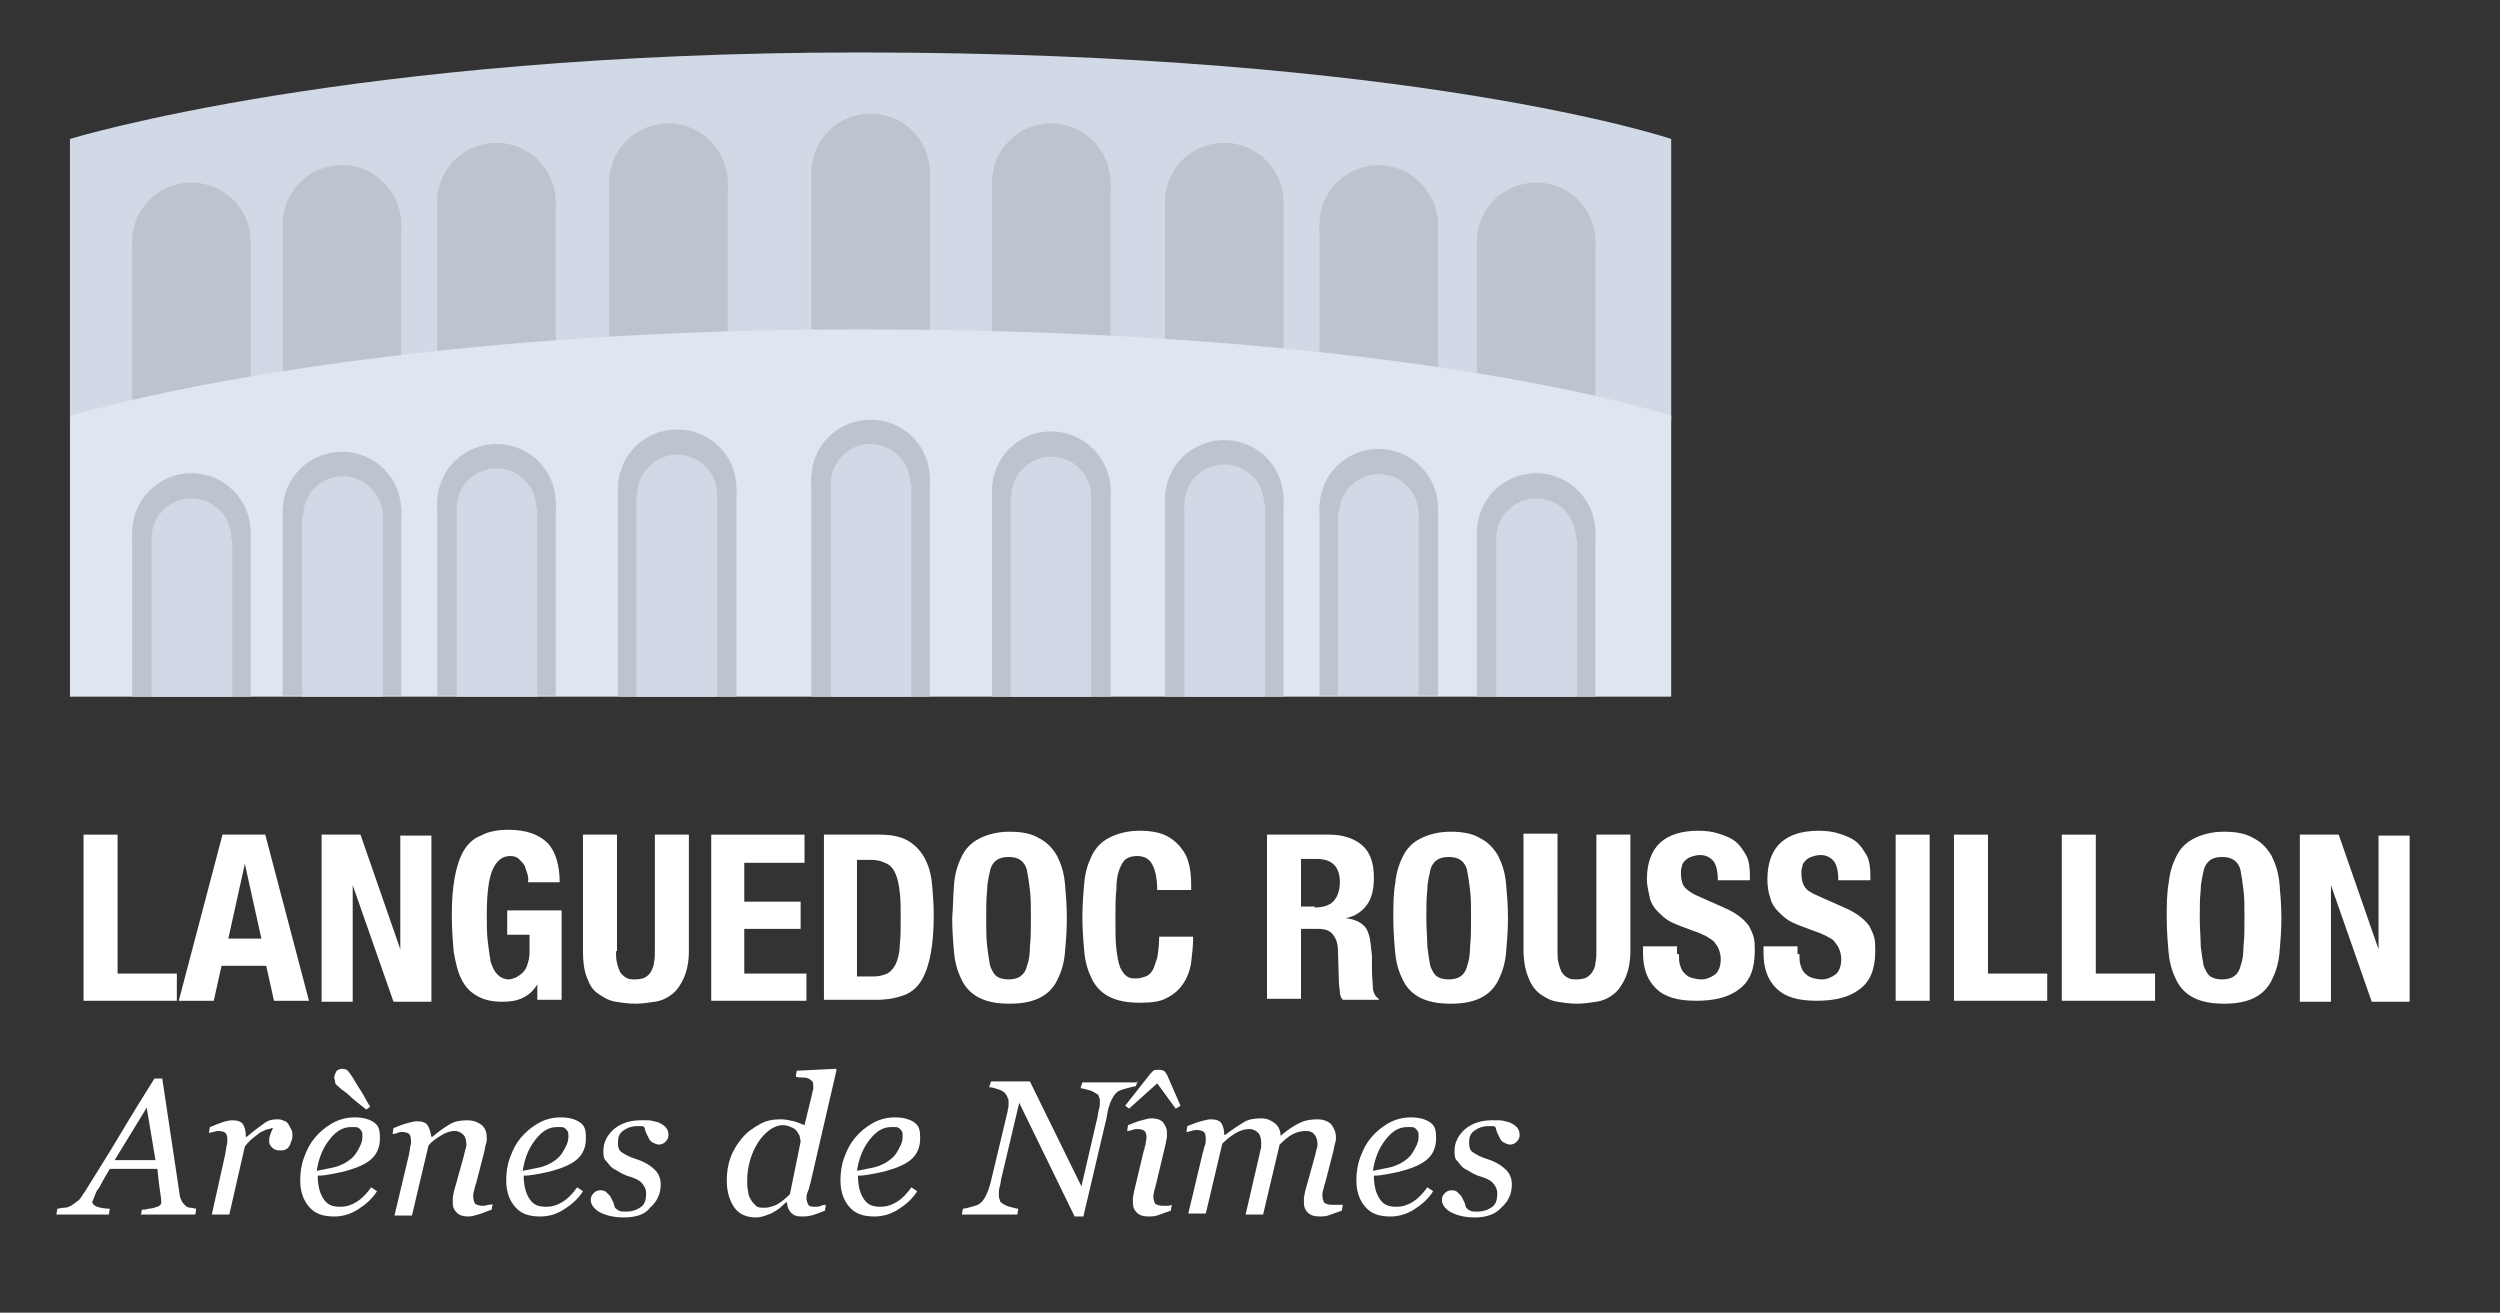 <?xml version="1.0" encoding="utf-8"?>
<!-- Generator: Adobe Illustrator 16.0.0, SVG Export Plug-In . SVG Version: 6.00 Build 0)  -->
<!DOCTYPE svg PUBLIC "-//W3C//DTD SVG 1.1//EN" "http://www.w3.org/Graphics/SVG/1.1/DTD/svg11.dtd">
<svg version="1.1" id="Calque_1" xmlns:x="http://ns.adobe.com/Extensibility/1.0/" xmlns:i="http://ns.adobe.com/AdobeIllustrator/10.0/" xmlns:graph="http://ns.adobe.com/Graphs/1.0/"
	 xmlns="http://www.w3.org/2000/svg" xmlns:xlink="http://www.w3.org/1999/xlink" xmlns:a="http://ns.adobe.com/AdobeSVGViewerExtensions/3.0/"
	 x="0px" y="0px" width="257.3px" height="135.1px" viewBox="0 0 257.3 135.1" enable-background="new 0 0 257.3 135.1"
	 xml:space="preserve">
<rect x="0" y="0" width="257.3" height="135.1" fill="#333333" stroke="none"/>
<g>
	<path fill="#FFFFFF" d="M8.6,85.9h3.5v14.3h6.1v2.8H8.6V85.9z"/>
	<path fill="#FFFFFF" d="M27.3,85.9l4.5,17.1h-3.6l-0.8-3.6h-4.6l-0.8,3.6h-3.6l4.5-17.1H27.3z M26.9,96.6l-1.7-7.7h0l-1.7,7.7H26.9
		z"/>
	<path fill="#FFFFFF" d="M41.2,97.7L41.2,97.7l0-11.7h3.2v17.1h-3.9l-4.2-12h0v12h-3.2V85.9h4L41.2,97.7z"/>
	<path fill="#FFFFFF" d="M54.3,90c-0.1-0.3-0.2-0.6-0.3-0.9c-0.2-0.3-0.4-0.5-0.6-0.7s-0.5-0.3-0.9-0.3c-0.8,0-1.4,0.5-1.8,1.4
		c-0.4,0.9-0.6,2.5-0.6,4.6c0,1,0,2,0.1,2.8c0.1,0.8,0.2,1.5,0.3,2.1c0.2,0.6,0.4,1,0.7,1.3c0.3,0.3,0.7,0.5,1.2,0.5
		c0.2,0,0.4-0.1,0.7-0.2c0.2-0.1,0.5-0.3,0.7-0.5c0.2-0.2,0.4-0.5,0.5-0.9c0.1-0.3,0.2-0.7,0.2-1.2v-1.8h-2.3v-2.5h5.6v9.2h-2.5
		v-1.6h0c-0.4,0.7-0.9,1.1-1.5,1.4c-0.6,0.3-1.3,0.4-2.1,0.4c-1.1,0-1.9-0.2-2.6-0.6c-0.7-0.4-1.2-0.9-1.6-1.7
		c-0.4-0.8-0.6-1.7-0.8-2.8c-0.1-1.1-0.2-2.4-0.2-3.9c0-1.4,0.1-2.7,0.3-3.8c0.2-1.1,0.5-2,0.9-2.7s1-1.3,1.8-1.6
		c0.7-0.4,1.7-0.6,2.8-0.6c1.9,0,3.2,0.5,4.1,1.4c0.8,0.9,1.2,2.3,1.2,4h-3.3C54.4,90.7,54.4,90.4,54.3,90z"/>
	<path fill="#FFFFFF" d="M63.4,97.9c0,0.4,0,0.8,0.1,1.2s0.2,0.7,0.3,0.9s0.4,0.5,0.6,0.6c0.3,0.2,0.6,0.2,1,0.2
		c0.4,0,0.8-0.1,1-0.2c0.3-0.2,0.5-0.4,0.6-0.6s0.3-0.6,0.3-0.9c0.1-0.4,0.1-0.8,0.1-1.2v-12h3.5v12c0,1.1-0.2,2-0.5,2.7
		c-0.3,0.7-0.7,1.3-1.2,1.7s-1.1,0.7-1.8,0.8s-1.3,0.2-2,0.2c-0.7,0-1.4-0.1-2-0.2c-0.7-0.1-1.2-0.4-1.8-0.8s-0.9-0.9-1.2-1.7
		S60,99,60,97.9v-12h3.5V97.9z"/>
	<path fill="#FFFFFF" d="M82.7,88.8h-6.1v4h5.8v2.8h-5.8v4.6h6.4v2.8h-9.8V85.9h9.6V88.8z"/>
	<path fill="#FFFFFF" d="M90.5,85.9c1.2,0,2.2,0.2,2.9,0.6s1.3,1,1.7,1.7c0.4,0.7,0.7,1.6,0.8,2.6c0.1,1,0.2,2.2,0.2,3.4
		c0,1.5-0.1,2.8-0.3,3.9c-0.2,1.1-0.5,2-0.9,2.7c-0.4,0.7-1,1.3-1.8,1.6s-1.7,0.5-2.9,0.5h-5.4V85.9H90.5z M89.8,100.5
		c0.6,0,1.1-0.1,1.5-0.3c0.4-0.2,0.7-0.6,0.9-1c0.2-0.5,0.4-1.1,0.4-1.9c0.1-0.8,0.1-1.8,0.1-2.9c0-1,0-1.8-0.1-2.6
		s-0.2-1.3-0.4-1.8c-0.2-0.5-0.5-0.9-0.9-1.1c-0.4-0.2-0.9-0.4-1.6-0.4h-1.5v12H89.8z"/>
	<path fill="#FFFFFF" d="M98.2,90.9c0.1-1.1,0.4-2,0.8-2.8c0.4-0.8,1-1.4,1.8-1.8c0.8-0.4,1.8-0.7,3.1-0.7s2.3,0.2,3.1,0.7
		c0.8,0.4,1.4,1.1,1.8,1.8c0.4,0.8,0.7,1.7,0.8,2.8c0.1,1.1,0.2,2.3,0.2,3.6c0,1.3-0.1,2.5-0.2,3.6c-0.1,1.1-0.4,2-0.8,2.8
		c-0.4,0.8-1,1.4-1.8,1.8c-0.8,0.4-1.8,0.6-3.1,0.6s-2.3-0.2-3.1-0.6c-0.8-0.4-1.4-1-1.8-1.8c-0.4-0.8-0.7-1.7-0.8-2.8
		c-0.1-1.1-0.2-2.3-0.2-3.6C98.1,93.2,98.1,92,98.2,90.9z M101.6,97.4c0.1,0.8,0.2,1.5,0.3,2c0.2,0.5,0.4,0.9,0.7,1.1
		c0.3,0.2,0.7,0.3,1.2,0.3s0.9-0.1,1.2-0.3c0.3-0.2,0.6-0.6,0.7-1.1c0.2-0.5,0.3-1.2,0.3-2c0.1-0.8,0.1-1.8,0.1-2.9
		c0-1.2,0-2.1-0.1-2.9c-0.1-0.8-0.2-1.5-0.3-2s-0.4-0.9-0.7-1.1c-0.3-0.2-0.7-0.3-1.2-0.3s-0.9,0.1-1.2,0.3
		c-0.3,0.2-0.6,0.6-0.7,1.1s-0.3,1.2-0.3,2c-0.1,0.8-0.1,1.8-0.1,2.9C101.5,95.6,101.5,96.6,101.6,97.4z"/>
	<path fill="#FFFFFF" d="M118.6,89c-0.3-0.6-0.8-0.9-1.6-0.9c-0.4,0-0.8,0.1-1.1,0.3c-0.3,0.2-0.5,0.6-0.7,1.1
		c-0.2,0.5-0.3,1.2-0.3,2c-0.1,0.8-0.1,1.9-0.1,3.1c0,1.3,0,2.3,0.1,3.1c0.1,0.8,0.2,1.4,0.4,1.9c0.2,0.4,0.4,0.7,0.7,0.9
		c0.3,0.2,0.6,0.2,1,0.2c0.3,0,0.6-0.1,0.9-0.2s0.5-0.3,0.7-0.6c0.2-0.3,0.3-0.8,0.5-1.3c0.1-0.6,0.2-1.3,0.2-2.2h3.5
		c0,0.9-0.1,1.8-0.2,2.6c-0.1,0.8-0.4,1.6-0.8,2.2c-0.4,0.6-0.9,1.1-1.7,1.5c-0.7,0.4-1.6,0.5-2.8,0.5c-1.3,0-2.3-0.2-3.1-0.6
		c-0.8-0.4-1.4-1-1.8-1.8c-0.4-0.8-0.7-1.7-0.8-2.8s-0.2-2.3-0.2-3.6c0-1.3,0.1-2.5,0.2-3.6c0.1-1.1,0.4-2,0.8-2.8
		c0.4-0.8,1-1.4,1.8-1.8c0.8-0.4,1.8-0.7,3.1-0.7c1.2,0,2.2,0.2,2.9,0.6c0.7,0.4,1.2,0.9,1.6,1.5c0.4,0.6,0.6,1.3,0.7,2
		c0.1,0.7,0.1,1.4,0.1,2h-3.5C119.1,90.5,118.9,89.5,118.6,89z"/>
	<path fill="#FFFFFF" d="M136.8,85.9c1.4,0,2.6,0.4,3.4,1.1c0.8,0.7,1.2,1.8,1.2,3.3c0,1.2-0.2,2.1-0.7,2.8
		c-0.5,0.7-1.2,1.2-2.2,1.4v0c0.9,0.1,1.5,0.4,1.9,0.8s0.6,1.1,0.7,2.1c0,0.3,0.1,0.7,0.1,1c0,0.4,0,0.8,0,1.3
		c0,0.9,0.1,1.6,0.1,2.1c0.1,0.5,0.3,0.8,0.6,1v0.1h-3.7c-0.2-0.2-0.3-0.5-0.3-0.8s-0.1-0.6-0.1-1l-0.1-3.3c0-0.7-0.2-1.2-0.5-1.6
		c-0.3-0.4-0.8-0.6-1.5-0.6h-1.8v7.2h-3.5V85.9H136.8z M135.3,93.4c0.8,0,1.5-0.2,1.9-0.6c0.4-0.4,0.7-1.1,0.7-2
		c0-1.6-0.8-2.4-2.4-2.4h-1.6v4.9H135.3z"/>
	<path fill="#FFFFFF" d="M143.6,90.9c0.1-1.1,0.4-2,0.8-2.8c0.4-0.8,1-1.4,1.8-1.8c0.8-0.4,1.8-0.7,3.1-0.7c1.3,0,2.3,0.2,3.1,0.7
		c0.8,0.4,1.4,1.1,1.8,1.8c0.4,0.8,0.7,1.7,0.8,2.8c0.1,1.1,0.2,2.3,0.2,3.6c0,1.3-0.1,2.5-0.2,3.6c-0.1,1.1-0.4,2-0.8,2.8
		c-0.4,0.8-1,1.4-1.8,1.8c-0.8,0.4-1.8,0.6-3.1,0.6c-1.3,0-2.3-0.2-3.1-0.6c-0.8-0.4-1.4-1-1.8-1.8c-0.4-0.8-0.7-1.7-0.8-2.8
		s-0.2-2.3-0.2-3.6C143.4,93.2,143.4,92,143.6,90.9z M146.9,97.4c0.1,0.8,0.2,1.5,0.3,2c0.2,0.5,0.4,0.9,0.7,1.1
		c0.3,0.2,0.7,0.3,1.2,0.3c0.5,0,0.9-0.1,1.2-0.3c0.3-0.2,0.6-0.6,0.7-1.1c0.2-0.5,0.3-1.2,0.3-2c0.1-0.8,0.1-1.8,0.1-2.9
		c0-1.2,0-2.1-0.1-2.9c-0.1-0.8-0.2-1.5-0.3-2s-0.4-0.9-0.7-1.1c-0.3-0.2-0.7-0.3-1.2-0.3c-0.5,0-0.9,0.1-1.2,0.3
		c-0.3,0.2-0.6,0.6-0.7,1.1s-0.3,1.2-0.3,2c-0.1,0.8-0.1,1.8-0.1,2.9C146.8,95.6,146.9,96.6,146.9,97.4z"/>
	<path fill="#FFFFFF" d="M160.3,97.9c0,0.4,0,0.8,0.1,1.2s0.2,0.7,0.3,0.9c0.2,0.3,0.4,0.5,0.6,0.6c0.3,0.2,0.6,0.2,1,0.2
		c0.4,0,0.8-0.1,1-0.2c0.3-0.2,0.5-0.4,0.6-0.6c0.2-0.3,0.3-0.6,0.3-0.9c0.1-0.4,0.1-0.8,0.1-1.2v-12h3.5v12c0,1.1-0.2,2-0.5,2.7
		s-0.7,1.3-1.2,1.7c-0.5,0.4-1.1,0.7-1.8,0.8c-0.7,0.1-1.3,0.2-2,0.2c-0.7,0-1.4-0.1-2-0.2c-0.7-0.1-1.2-0.4-1.8-0.8
		c-0.5-0.4-0.9-0.9-1.2-1.7c-0.3-0.7-0.5-1.7-0.5-2.8v-12h3.5V97.9z"/>
	<path fill="#FFFFFF" d="M172.8,98.2c0,0.4,0,0.8,0.1,1.1c0.1,0.3,0.2,0.6,0.4,0.8c0.2,0.2,0.4,0.4,0.7,0.5s0.7,0.2,1.1,0.2
		c0.5,0,1-0.2,1.4-0.5c0.4-0.3,0.6-0.9,0.6-1.6c0-0.4-0.1-0.7-0.2-1c-0.1-0.3-0.3-0.5-0.5-0.8c-0.2-0.2-0.6-0.4-0.9-0.6
		c-0.4-0.2-0.9-0.4-1.5-0.6c-0.8-0.3-1.4-0.5-2-0.8c-0.6-0.3-1-0.7-1.4-1.1c-0.4-0.4-0.7-0.9-0.8-1.4s-0.3-1.2-0.3-1.9
		c0-1.7,0.5-3,1.4-3.8c0.9-0.8,2.2-1.2,3.9-1.2c0.8,0,1.5,0.1,2.1,0.3c0.6,0.2,1.2,0.4,1.7,0.8c0.5,0.4,0.8,0.9,1.1,1.4
		s0.4,1.3,0.4,2.1v0.5h-3.3c0-0.8-0.1-1.4-0.4-1.9c-0.3-0.4-0.8-0.7-1.4-0.7c-0.4,0-0.7,0.1-1,0.2s-0.5,0.3-0.6,0.4
		c-0.2,0.2-0.3,0.4-0.3,0.6c-0.1,0.2-0.1,0.5-0.1,0.7c0,0.5,0.1,1,0.3,1.3s0.7,0.7,1.4,1l2.7,1.2c0.7,0.3,1.2,0.6,1.6,0.9
		s0.7,0.6,1,1c0.2,0.4,0.4,0.8,0.5,1.2c0.1,0.4,0.1,0.9,0.1,1.4c0,1.8-0.5,3.1-1.6,3.9c-1,0.8-2.5,1.2-4.4,1.2c-2,0-3.3-0.4-4.2-1.3
		s-1.3-2.1-1.3-3.6v-0.7h3.5V98.2z"/>
	<path fill="#FFFFFF" d="M185.2,98.2c0,0.4,0,0.8,0.1,1.1c0.1,0.3,0.2,0.6,0.4,0.8c0.2,0.2,0.4,0.4,0.7,0.5c0.3,0.1,0.7,0.2,1.1,0.2
		c0.5,0,1-0.2,1.4-0.5c0.4-0.3,0.6-0.9,0.6-1.6c0-0.4-0.1-0.7-0.2-1c-0.1-0.3-0.3-0.5-0.5-0.8s-0.6-0.4-0.9-0.6
		c-0.4-0.2-0.9-0.4-1.5-0.6c-0.8-0.3-1.4-0.5-2-0.8c-0.6-0.3-1-0.7-1.4-1.1c-0.4-0.4-0.7-0.9-0.8-1.4c-0.2-0.5-0.3-1.2-0.3-1.9
		c0-1.7,0.5-3,1.4-3.8c0.9-0.8,2.2-1.2,3.9-1.2c0.8,0,1.5,0.1,2.1,0.3c0.6,0.2,1.2,0.4,1.7,0.8c0.5,0.4,0.8,0.9,1.1,1.4
		s0.4,1.3,0.4,2.1v0.5h-3.3c0-0.8-0.1-1.4-0.4-1.9c-0.3-0.4-0.8-0.7-1.4-0.7c-0.4,0-0.7,0.1-1,0.2s-0.5,0.3-0.6,0.4
		c-0.2,0.2-0.3,0.4-0.3,0.6c-0.1,0.2-0.1,0.5-0.1,0.7c0,0.5,0.1,1,0.3,1.3c0.2,0.4,0.7,0.7,1.4,1l2.7,1.2c0.7,0.3,1.2,0.6,1.6,0.9
		s0.7,0.6,1,1c0.2,0.4,0.4,0.8,0.5,1.2c0.1,0.4,0.1,0.9,0.1,1.4c0,1.8-0.5,3.1-1.6,3.9c-1,0.8-2.5,1.2-4.4,1.2c-2,0-3.3-0.4-4.2-1.3
		s-1.3-2.1-1.3-3.6v-0.7h3.5V98.2z"/>
	<path fill="#FFFFFF" d="M195.1,85.9h3.5v17.1h-3.5V85.9z"/>
	<path fill="#FFFFFF" d="M201.1,85.9h3.5v14.3h6.1v2.8h-9.6V85.9z"/>
	<path fill="#FFFFFF" d="M212.2,85.9h3.5v14.3h6.1v2.8h-9.6V85.9z"/>
	<path fill="#FFFFFF" d="M223.2,90.9c0.1-1.1,0.4-2,0.8-2.8c0.4-0.8,1-1.4,1.8-1.8c0.8-0.4,1.8-0.7,3.1-0.7s2.3,0.2,3.1,0.7
		c0.8,0.4,1.4,1.1,1.8,1.8c0.4,0.8,0.7,1.7,0.8,2.8c0.1,1.1,0.2,2.3,0.2,3.6c0,1.3-0.1,2.5-0.2,3.6s-0.4,2-0.8,2.8
		c-0.4,0.8-1,1.4-1.8,1.8c-0.8,0.4-1.8,0.6-3.1,0.6s-2.3-0.2-3.1-0.6c-0.8-0.4-1.4-1-1.8-1.8c-0.4-0.8-0.7-1.7-0.8-2.8
		c-0.1-1.1-0.2-2.3-0.2-3.6C223,93.2,223,92,223.2,90.9z M226.5,97.4c0.1,0.8,0.2,1.5,0.3,2c0.2,0.5,0.4,0.9,0.7,1.1
		c0.3,0.2,0.7,0.3,1.2,0.3s0.9-0.1,1.2-0.3c0.3-0.2,0.6-0.6,0.7-1.1c0.2-0.5,0.3-1.2,0.3-2c0.1-0.8,0.1-1.8,0.1-2.9
		c0-1.2,0-2.1-0.1-2.9c-0.1-0.8-0.2-1.5-0.3-2s-0.4-0.9-0.7-1.1c-0.3-0.2-0.7-0.3-1.2-0.3s-0.9,0.1-1.2,0.3
		c-0.3,0.2-0.6,0.6-0.7,1.1s-0.3,1.2-0.3,2c-0.1,0.8-0.1,1.8-0.1,2.9C226.4,95.6,226.5,96.6,226.5,97.4z"/>
	<path fill="#FFFFFF" d="M244.8,97.7L244.8,97.7l0-11.7h3.2v17.1h-3.9l-4.2-12h0v12h-3.2V85.9h4L244.8,97.7z"/>
	<path fill="#FFFFFF" d="M14.5,125.1l0.1-0.6c0.2,0,0.4,0,0.7-0.1c0.3,0,0.5-0.1,0.6-0.1c0.2-0.1,0.4-0.1,0.5-0.2
		c0.1-0.1,0.2-0.2,0.2-0.3c0-0.1,0-0.4-0.1-1c-0.1-0.6-0.2-1.4-0.3-2.5h-4.9c-0.2,0.3-0.4,0.7-0.7,1.2c-0.2,0.4-0.4,0.8-0.6,1
		c-0.1,0.2-0.2,0.4-0.3,0.7c-0.1,0.3-0.2,0.4-0.2,0.5c0,0.2,0.2,0.4,0.5,0.5c0.3,0.1,0.8,0.2,1.3,0.2l-0.1,0.6H5.8l0.1-0.6
		c0.2,0,0.4-0.1,0.7-0.1s0.5-0.1,0.7-0.2c0.2-0.1,0.4-0.3,0.7-0.5s0.4-0.5,0.7-0.9c1.1-1.8,2.4-3.8,3.7-6s2.5-4.1,3.5-5.7h0.8
		l1.8,12c0,0.2,0.1,0.4,0.2,0.6s0.2,0.3,0.4,0.5c0.1,0.1,0.3,0.2,0.5,0.2s0.4,0.1,0.6,0.1l-0.1,0.6H14.5z M16,119.4l-0.9-5.4
		l-3.3,5.4H16z"/>
	<path fill="#FFFFFF" d="M30.1,116.8c0,0.2,0,0.4-0.1,0.6s-0.1,0.4-0.2,0.5c-0.1,0.2-0.2,0.3-0.4,0.4s-0.3,0.1-0.6,0.1
		c-0.4,0-0.6-0.1-0.8-0.3s-0.3-0.4-0.3-0.6c0-0.2,0-0.4,0.1-0.7s0.2-0.5,0.3-0.7c-0.1,0-0.2,0-0.4,0.1c-0.2,0-0.4,0.1-0.6,0.2
		c-0.3,0.1-0.5,0.3-0.9,0.6c-0.3,0.2-0.7,0.6-1,1l-1.6,7h-1.8l1.4-6.3c0-0.2,0.1-0.4,0.1-0.7c0.1-0.3,0.1-0.5,0.1-0.7
		c0-0.4-0.1-0.6-0.2-0.7c-0.1-0.1-0.4-0.2-0.7-0.2c-0.1,0-0.3,0-0.5,0.1c-0.2,0-0.4,0.1-0.5,0.1l0.1-0.6c0.5-0.2,1-0.4,1.3-0.5
		s0.7-0.2,1-0.2c0.5,0,0.9,0.1,1.1,0.4c0.2,0.3,0.3,0.7,0.3,1.3h0.1c0.8-0.7,1.4-1.1,1.8-1.4s0.8-0.4,1.3-0.4c0.2,0,0.4,0,0.6,0.1
		s0.4,0.1,0.5,0.3c0.1,0.1,0.2,0.3,0.3,0.5S30.1,116.4,30.1,116.8z"/>
	<path fill="#FFFFFF" d="M39.1,117.2c0,0.7-0.2,1.3-0.6,1.8s-1.1,0.9-1.9,1.2c-0.6,0.2-1.2,0.4-1.8,0.5s-1.3,0.3-2.1,0.3
		c0,1,0.2,1.8,0.6,2.4s0.9,0.8,1.7,0.8c0.7,0,1.2-0.2,1.7-0.5s1-0.8,1.5-1.5l0.6,0.4c-0.5,0.8-1.2,1.4-2,1.9s-1.6,0.7-2.4,0.7
		c-1.2,0-2-0.3-2.6-1s-0.9-1.6-0.9-2.7c0-0.8,0.1-1.6,0.4-2.4s0.6-1.4,1.1-2c0.5-0.6,1.1-1.1,1.8-1.5c0.7-0.4,1.5-0.6,2.3-0.6
		c0.9,0,1.6,0.2,2.1,0.6S39.1,116.6,39.1,117.2z M37.3,117c0-0.3,0-0.5-0.1-0.6c-0.1-0.1-0.2-0.3-0.3-0.3c-0.1-0.1-0.2-0.1-0.4-0.1
		s-0.3,0-0.4,0c-0.8,0-1.5,0.4-2.2,1.3c-0.7,0.9-1.1,1.9-1.3,3.2c0.5-0.1,1-0.2,1.5-0.3c0.6-0.1,1-0.3,1.4-0.5
		c0.5-0.3,0.9-0.6,1.2-1.1S37.3,117.6,37.3,117z M38.1,113.9l-0.4,0.3c-0.9-0.7-1.5-1.2-1.8-1.5s-0.7-0.5-1-0.8
		c-0.2-0.2-0.4-0.3-0.4-0.5s-0.1-0.3-0.1-0.5c0-0.2,0.1-0.4,0.2-0.6s0.4-0.3,0.6-0.3c0.3,0,0.5,0.1,0.6,0.2s0.3,0.4,0.5,0.7
		c0.2,0.3,0.4,0.7,0.8,1.3S37.7,113.3,38.1,113.9z"/>
	<path fill="#FFFFFF" d="M50.7,123.9l-0.1,0.6c-0.6,0.2-1,0.4-1.4,0.5c-0.3,0.1-0.7,0.2-1,0.2c-0.5,0-0.9-0.1-1.2-0.4
		c-0.3-0.3-0.4-0.6-0.4-1c0-0.1,0-0.3,0-0.5c0-0.2,0.1-0.4,0.1-0.6l1-3.6c0.1-0.3,0.1-0.5,0.2-0.8s0.1-0.4,0.1-0.5
		c0-0.4-0.1-0.8-0.3-1s-0.5-0.4-0.9-0.4c-0.4,0-0.8,0.1-1.3,0.4c-0.5,0.3-1,0.6-1.4,1.1l-1.7,7.2h-1.8l1.5-6.3
		c0-0.2,0.1-0.4,0.1-0.7c0.1-0.3,0.1-0.5,0.1-0.7c0-0.4-0.1-0.6-0.2-0.7c-0.1-0.1-0.4-0.2-0.7-0.2c-0.1,0-0.3,0-0.5,0.1
		s-0.4,0.1-0.5,0.1l0.1-0.6c0.5-0.2,1-0.4,1.4-0.5s0.7-0.2,1-0.2c0.5,0,0.9,0.1,1.1,0.4s0.3,0.7,0.4,1.2h0.1c0.7-0.6,1.3-1,1.8-1.3
		s1.1-0.4,1.8-0.4c0.6,0,1.1,0.2,1.5,0.5c0.4,0.4,0.5,0.8,0.5,1.4c0,0.1,0,0.3-0.1,0.6s-0.1,0.6-0.2,0.9l-0.8,3.1
		c-0.1,0.2-0.1,0.4-0.2,0.7c-0.1,0.3-0.1,0.5-0.1,0.6c0,0.4,0.1,0.6,0.2,0.8c0.2,0.1,0.4,0.2,0.8,0.2c0.1,0,0.3,0,0.5-0.1
		C50.4,124,50.6,124,50.7,123.9z"/>
	<path fill="#FFFFFF" d="M60.3,117.2c0,0.7-0.2,1.3-0.6,1.8s-1.1,0.9-1.9,1.2c-0.6,0.2-1.2,0.4-1.8,0.5s-1.3,0.3-2.1,0.3
		c0,1,0.2,1.8,0.6,2.4s0.9,0.8,1.7,0.8c0.7,0,1.2-0.2,1.7-0.5s1-0.8,1.5-1.5l0.6,0.4c-0.5,0.8-1.2,1.4-2,1.9s-1.6,0.7-2.4,0.7
		c-1.2,0-2-0.3-2.6-1s-0.9-1.6-0.9-2.7c0-0.8,0.1-1.6,0.4-2.4s0.6-1.4,1.1-2c0.5-0.6,1.1-1.1,1.8-1.5c0.7-0.4,1.5-0.6,2.3-0.6
		c0.9,0,1.6,0.2,2.1,0.6S60.3,116.6,60.3,117.2z M58.5,117c0-0.3,0-0.5-0.1-0.6c-0.1-0.1-0.2-0.3-0.3-0.3c-0.1-0.1-0.2-0.1-0.4-0.1
		s-0.3,0-0.4,0c-0.8,0-1.5,0.4-2.2,1.3c-0.7,0.9-1.1,1.9-1.3,3.2c0.5-0.1,1-0.2,1.5-0.3c0.6-0.1,1-0.3,1.4-0.5
		c0.5-0.3,0.9-0.6,1.2-1.1S58.5,117.6,58.5,117z"/>
	<path fill="#FFFFFF" d="M64.2,125.3c-1,0-1.8-0.2-2.4-0.5s-1-0.8-1-1.3c0-0.3,0.1-0.5,0.3-0.7s0.4-0.3,0.7-0.3
		c0.3,0,0.5,0.1,0.6,0.2s0.3,0.3,0.4,0.4c0.1,0.2,0.2,0.4,0.3,0.6s0.1,0.4,0.2,0.6c0.1,0.1,0.2,0.2,0.4,0.3s0.4,0.1,0.7,0.1
		c0.7,0,1.2-0.2,1.6-0.5s0.5-0.8,0.5-1.4c0-0.4-0.2-0.8-0.5-1.1s-0.8-0.5-1.5-0.7c-0.2-0.1-0.5-0.2-0.8-0.4
		c-0.3-0.2-0.6-0.3-0.8-0.5c-0.2-0.2-0.4-0.5-0.6-0.7s-0.2-0.6-0.2-1c0-0.8,0.4-1.6,1.1-2.2s1.7-0.9,2.7-0.9c0.3,0,0.5,0,0.8,0
		s0.6,0.1,1,0.2c0.3,0.1,0.6,0.3,0.8,0.5s0.3,0.5,0.3,0.8c0,0.3-0.1,0.5-0.3,0.7s-0.4,0.3-0.7,0.3c-0.2,0-0.4-0.1-0.6-0.2
		s-0.3-0.2-0.4-0.4s-0.2-0.4-0.3-0.6s-0.1-0.4-0.2-0.6c-0.1-0.1-0.2-0.1-0.3-0.1s-0.2,0-0.4,0c-0.6,0-1.1,0.2-1.5,0.5
		s-0.5,0.7-0.5,1.2c0,0.5,0.1,0.8,0.4,1s0.8,0.5,1.5,0.7c0.9,0.3,1.5,0.7,1.9,1.1s0.6,0.9,0.6,1.5c0,1-0.4,1.8-1.1,2.4
		C66.4,125,65.4,125.3,64.2,125.3z"/>
	<path fill="#FFFFFF" d="M81,123.7L81,123.7c-0.2,0.1-0.4,0.3-0.6,0.5c-0.2,0.2-0.5,0.4-0.7,0.5c-0.3,0.2-0.6,0.3-0.9,0.4
		c-0.3,0.1-0.6,0.2-1,0.2c-0.9,0-1.7-0.3-2.2-1s-0.8-1.6-0.8-2.8c0-0.8,0.1-1.6,0.4-2.4c0.3-0.8,0.7-1.4,1.2-2
		c0.5-0.6,1.1-1,1.8-1.4c0.7-0.4,1.4-0.5,2.2-0.5c0.4,0,0.9,0.1,1.3,0.2c0.4,0.1,0.8,0.3,1.1,0.4l0.8-3.3c0-0.2,0.1-0.3,0.1-0.4
		c0-0.1,0-0.2,0-0.3c0-0.2,0-0.4-0.1-0.5c-0.1-0.1-0.2-0.2-0.4-0.3c-0.2-0.1-0.4-0.1-0.6-0.1s-0.5,0-0.7-0.1l0.1-0.6l4-0.2l0.1,0.1
		l-2.7,11.7c-0.1,0.2-0.1,0.5-0.2,0.7S83,123,83,123.2c0,0.4,0.1,0.6,0.2,0.8s0.4,0.2,0.8,0.2c0.1,0,0.3,0,0.5-0.1s0.4-0.1,0.5-0.1
		l-0.1,0.6c-0.5,0.2-1,0.4-1.4,0.5c-0.4,0.1-0.7,0.1-1,0.1c-0.5,0-0.8-0.1-1.1-0.4C81.2,124.6,81,124.2,81,123.7z M82.4,117.5
		c0-0.2-0.1-0.4-0.1-0.6c-0.1-0.2-0.2-0.3-0.3-0.5c-0.2-0.2-0.3-0.3-0.6-0.4c-0.2-0.1-0.5-0.2-0.8-0.2c-0.5,0-1,0.2-1.4,0.5
		c-0.4,0.3-0.8,0.7-1.2,1.3c-0.3,0.5-0.6,1.1-0.8,1.8c-0.2,0.7-0.3,1.4-0.3,2.1c0,0.4,0,0.8,0.1,1.1c0,0.3,0.1,0.6,0.3,0.9
		c0.1,0.2,0.3,0.4,0.5,0.6s0.5,0.2,0.9,0.2c0.4,0,0.7-0.1,1.2-0.3c0.4-0.2,0.9-0.6,1.4-1.1L82.4,117.5z"/>
	<path fill="#FFFFFF" d="M94.7,117.2c0,0.7-0.2,1.3-0.6,1.8s-1.1,0.9-1.9,1.2c-0.6,0.2-1.2,0.4-1.8,0.5s-1.3,0.3-2.1,0.3
		c0,1,0.2,1.8,0.6,2.4s0.9,0.8,1.7,0.8c0.7,0,1.2-0.2,1.7-0.5s1-0.8,1.5-1.5l0.6,0.4c-0.5,0.8-1.2,1.4-2,1.9s-1.6,0.7-2.4,0.7
		c-1.2,0-2-0.3-2.6-1s-0.9-1.6-0.9-2.7c0-0.8,0.1-1.6,0.4-2.4s0.6-1.4,1.1-2c0.5-0.6,1.1-1.1,1.8-1.5c0.7-0.4,1.5-0.6,2.3-0.6
		c0.9,0,1.6,0.2,2.1,0.6S94.7,116.6,94.7,117.2z M92.9,117c0-0.3,0-0.5-0.1-0.6c-0.1-0.1-0.2-0.3-0.3-0.3c-0.1-0.1-0.2-0.1-0.4-0.1
		s-0.3,0-0.4,0c-0.8,0-1.5,0.4-2.2,1.3c-0.7,0.9-1.1,1.9-1.3,3.2c0.5-0.1,1-0.2,1.5-0.3c0.6-0.1,1-0.3,1.4-0.5
		c0.5-0.3,0.9-0.6,1.2-1.1S92.9,117.6,92.9,117z"/>
	<path fill="#FFFFFF" d="M117.1,111.2l-0.2,0.6c-0.2,0-0.5,0.1-0.9,0.2s-0.7,0.2-0.9,0.3c-0.3,0.2-0.5,0.5-0.7,0.9s-0.4,1-0.5,1.8
		l-2.4,10.2h-0.9l-5.7-11.7l-1.8,7.6c-0.1,0.3-0.1,0.7-0.2,1c-0.1,0.3-0.1,0.6-0.1,0.8c0,0.2,0,0.4,0.1,0.6c0,0.1,0.1,0.3,0.2,0.3
		c0.1,0.1,0.4,0.3,0.8,0.4c0.4,0.1,0.7,0.2,0.9,0.2l-0.1,0.6h-5.7l0.1-0.6c0.2,0,0.5-0.1,0.9-0.2s0.7-0.2,0.8-0.3
		c0.3-0.2,0.5-0.5,0.7-0.9s0.4-1,0.6-1.9l1.6-6.7c0-0.2,0.1-0.4,0.1-0.6s0-0.3,0-0.4c0-0.2,0-0.3-0.1-0.4c0-0.1-0.1-0.3-0.2-0.4
		c-0.2-0.3-0.5-0.4-0.8-0.5s-0.6-0.2-0.9-0.2l0.2-0.6h4l5.3,10.8l1.6-6.9c0.1-0.3,0.1-0.7,0.2-1c0.1-0.3,0.1-0.6,0.1-0.8
		c0-0.2,0-0.4-0.1-0.5c0-0.1-0.1-0.3-0.2-0.3c-0.2-0.1-0.4-0.3-0.8-0.4s-0.7-0.2-0.9-0.2l0.2-0.6H117.1z"/>
	<path fill="#FFFFFF" d="M121.5,113.8l-0.5,0.3l-1.9-2.6l-2.9,2.6l-0.4-0.3l2.6-3.3c0.1-0.1,0.2-0.2,0.3-0.3s0.3-0.1,0.6-0.1
		c0.3,0,0.5,0.1,0.6,0.2s0.1,0.2,0.2,0.3L121.5,113.8z M120.6,124l-0.1,0.6c-0.6,0.2-1.1,0.4-1.4,0.5s-0.7,0.1-0.9,0.1
		c-0.5,0-0.9-0.1-1.2-0.4s-0.4-0.6-0.4-1c0-0.1,0-0.3,0-0.5s0.1-0.4,0.1-0.6l1-4.2c0.1-0.2,0.1-0.5,0.2-0.7c0-0.3,0.1-0.5,0.1-0.7
		c0-0.4-0.1-0.6-0.2-0.7c-0.1-0.1-0.4-0.2-0.7-0.2c-0.1,0-0.3,0-0.6,0.1s-0.4,0.1-0.5,0.1l0.1-0.6c0.5-0.2,1-0.4,1.4-0.5
		c0.4-0.1,0.7-0.2,1-0.2c0.5,0,0.9,0.1,1.2,0.4c0.2,0.3,0.4,0.6,0.4,1c0,0.1,0,0.3,0,0.5c0,0.2-0.1,0.4-0.1,0.6l-1,4.2
		c-0.1,0.3-0.1,0.5-0.2,0.7c0,0.2-0.1,0.4-0.1,0.6c0,0.4,0.1,0.6,0.2,0.8c0.2,0.1,0.4,0.2,0.8,0.2c0.1,0,0.3,0,0.5,0
		S120.5,124,120.6,124z"/>
	<path fill="#FFFFFF" d="M138.2,124l-0.1,0.6c-0.6,0.2-1.1,0.4-1.4,0.5s-0.7,0.1-0.9,0.1c-0.5,0-0.9-0.1-1.2-0.4
		c-0.3-0.3-0.4-0.6-0.4-1c0-0.1,0-0.3,0-0.5c0-0.2,0.1-0.4,0.1-0.6l1-3.6c0.1-0.3,0.1-0.5,0.2-0.8s0.1-0.4,0.1-0.5
		c0-0.4-0.1-0.8-0.3-1c-0.2-0.3-0.5-0.4-0.9-0.4c-0.4,0-0.9,0.1-1.3,0.3c-0.4,0.2-0.9,0.6-1.4,1.1l-1.7,7.2h-1.8l1.5-6.5
		c0-0.1,0.1-0.3,0.1-0.5s0-0.3,0-0.4c0-0.4-0.1-0.8-0.3-1s-0.5-0.4-0.9-0.4c-0.4,0-0.8,0.1-1.2,0.3s-1,0.6-1.6,1.2l-1.7,7.2h-1.8
		l1.5-6.3c0.1-0.2,0.1-0.5,0.2-0.7s0.1-0.5,0.1-0.7c0-0.4-0.1-0.6-0.2-0.7c-0.1-0.1-0.4-0.2-0.7-0.2c-0.1,0-0.3,0-0.6,0.1
		s-0.4,0.1-0.5,0.1l0.1-0.6c0.5-0.2,1-0.4,1.4-0.5c0.4-0.1,0.7-0.2,1-0.2c0.5,0,0.9,0.1,1.1,0.4c0.2,0.3,0.3,0.7,0.3,1.2h0.1
		c0.8-0.6,1.4-1,1.9-1.3s1.1-0.4,1.8-0.4c0.6,0,1,0.2,1.4,0.5c0.4,0.3,0.6,0.8,0.6,1.3h0c0.7-0.6,1.3-1,1.9-1.3s1.2-0.4,1.9-0.4
		c0.6,0,1.1,0.2,1.4,0.5c0.3,0.4,0.5,0.8,0.5,1.4c0,0.1,0,0.3-0.1,0.6s-0.1,0.6-0.2,0.9l-0.8,3.1c-0.1,0.2-0.1,0.4-0.2,0.7
		c-0.1,0.3-0.1,0.5-0.1,0.6c0,0.4,0.1,0.6,0.2,0.8c0.2,0.1,0.4,0.2,0.8,0.2c0.1,0,0.3,0,0.5,0S138.1,124,138.2,124z"/>
	<path fill="#FFFFFF" d="M147.8,117.2c0,0.7-0.2,1.3-0.6,1.8s-1.1,0.9-1.9,1.2c-0.6,0.2-1.2,0.4-1.8,0.5s-1.3,0.3-2.1,0.3
		c0,1,0.2,1.8,0.6,2.4s0.9,0.8,1.7,0.8c0.7,0,1.2-0.2,1.7-0.5s1-0.8,1.5-1.5l0.6,0.4c-0.5,0.8-1.2,1.4-2,1.9s-1.6,0.7-2.4,0.7
		c-1.2,0-2-0.3-2.6-1s-0.9-1.6-0.9-2.7c0-0.8,0.1-1.6,0.4-2.4s0.6-1.4,1.1-2c0.5-0.6,1.1-1.1,1.8-1.5c0.7-0.4,1.5-0.6,2.3-0.6
		c0.9,0,1.6,0.2,2.1,0.6S147.8,116.6,147.8,117.2z M146,117c0-0.3,0-0.5-0.1-0.6c-0.1-0.1-0.2-0.3-0.3-0.3c-0.1-0.1-0.2-0.1-0.4-0.1
		s-0.3,0-0.4,0c-0.8,0-1.5,0.4-2.2,1.3c-0.7,0.9-1.1,1.9-1.3,3.2c0.5-0.1,1-0.2,1.5-0.3c0.6-0.1,1-0.3,1.4-0.5
		c0.5-0.3,0.9-0.6,1.2-1.1S146,117.6,146,117z"/>
	<path fill="#FFFFFF" d="M151.8,125.3c-1,0-1.8-0.2-2.4-0.5s-1-0.8-1-1.3c0-0.3,0.1-0.5,0.3-0.7s0.4-0.3,0.7-0.3
		c0.3,0,0.5,0.1,0.6,0.2s0.3,0.3,0.4,0.4c0.1,0.2,0.2,0.4,0.3,0.6s0.1,0.4,0.2,0.6c0.1,0.1,0.2,0.2,0.4,0.3s0.4,0.1,0.7,0.1
		c0.7,0,1.2-0.2,1.6-0.5s0.5-0.8,0.5-1.4c0-0.4-0.2-0.8-0.5-1.1s-0.8-0.5-1.5-0.7c-0.2-0.1-0.5-0.2-0.8-0.4
		c-0.3-0.2-0.6-0.3-0.8-0.5c-0.2-0.2-0.4-0.5-0.6-0.7s-0.2-0.6-0.2-1c0-0.8,0.4-1.6,1.1-2.2s1.7-0.9,2.7-0.9c0.3,0,0.5,0,0.8,0
		s0.6,0.1,1,0.2c0.3,0.1,0.6,0.3,0.8,0.5s0.3,0.5,0.3,0.8c0,0.3-0.1,0.5-0.3,0.7s-0.4,0.3-0.7,0.3c-0.2,0-0.4-0.1-0.6-0.2
		s-0.3-0.2-0.4-0.4s-0.2-0.4-0.3-0.6s-0.1-0.4-0.2-0.6c-0.1-0.1-0.2-0.1-0.3-0.1s-0.2,0-0.4,0c-0.6,0-1.1,0.2-1.5,0.5
		s-0.5,0.7-0.5,1.2c0,0.5,0.1,0.8,0.4,1s0.8,0.5,1.5,0.7c0.9,0.3,1.5,0.7,1.9,1.1s0.6,0.9,0.6,1.5c0,1-0.4,1.8-1.1,2.4
		C153.9,125,152.9,125.3,151.8,125.3z"/>
</g>
<g>
	<path fill="#D0D9E5" d="M172,14.3c0,0-26.4-8.9-83.5-8.9c-52.4,0-81.3,8.9-81.3,8.9v28.9H172V14.3z"/>
	<path fill="#BEC4CE" d="M95.7,17.8c0,3.4-2.7,6.1-6.1,6.1s-6.1-2.7-6.1-6.1c0-3.4,2.7-6.1,6.1-6.1S95.7,14.4,95.7,17.8z"/>
	<rect x="83.5" y="17.8" fill="#BEC4CE" width="12.2" height="17"/>
	<path fill="#BEC4CE" d="M74.9,18.8c0,3.4-2.7,6.1-6.1,6.1c-3.4,0-6.1-2.7-6.1-6.1c0-3.4,2.7-6.1,6.1-6.1
		C72.1,12.7,74.9,15.4,74.9,18.8z"/>
	<rect x="62.7" y="18.8" fill="#BEC4CE" width="12.2" height="17"/>
	<path fill="#BEC4CE" d="M114.3,18.8c0,3.4-2.7,6.1-6.1,6.1c-3.4,0-6.1-2.7-6.1-6.1c0-3.4,2.7-6.1,6.1-6.1
		C111.5,12.7,114.3,15.4,114.3,18.8z"/>
	<rect x="102.1" y="18.8" fill="#BEC4CE" width="12.2" height="17"/>
	<path fill="#BEC4CE" d="M57.2,20.8c0,3.4-2.7,6.1-6.1,6.1c-3.4,0-6.1-2.7-6.1-6.1c0-3.4,2.7-6.1,6.1-6.1
		C54.5,14.7,57.2,17.5,57.2,20.8z"/>
	<rect x="45" y="20.8" fill="#BEC4CE" width="12.2" height="17"/>
	<path fill="#BEC4CE" d="M132.1,20.8c0,3.4-2.7,6.1-6.1,6.1c-3.4,0-6.1-2.7-6.1-6.1c0-3.4,2.7-6.1,6.1-6.1
		C129.4,14.7,132.1,17.5,132.1,20.8z"/>
	<rect x="119.9" y="20.8" fill="#BEC4CE" width="12.2" height="17"/>
	<path fill="#BEC4CE" d="M41.3,23.1c0,3.4-2.7,6.1-6.1,6.1s-6.1-2.7-6.1-6.1c0-3.4,2.7-6.1,6.1-6.1S41.3,19.8,41.3,23.1z"/>
	<rect x="29.1" y="23.1" fill="#BEC4CE" width="12.2" height="17"/>
	<path fill="#BEC4CE" d="M148,23.1c0,3.4-2.7,6.1-6.1,6.1c-3.4,0-6.1-2.7-6.1-6.1c0-3.4,2.7-6.1,6.1-6.1C145.2,17,148,19.8,148,23.1
		z"/>
	<rect x="135.8" y="23.1" fill="#BEC4CE" width="12.2" height="17"/>
	<path fill="#BEC4CE" d="M25.8,24.9c0,3.4-2.7,6.1-6.1,6.1s-6.1-2.7-6.1-6.1c0-3.4,2.7-6.1,6.1-6.1S25.8,21.5,25.8,24.9z"/>
	<rect x="13.6" y="24.9" fill="#BEC4CE" width="12.2" height="17"/>
	<path fill="#BEC4CE" d="M164.2,24.9c0,3.4-2.7,6.1-6.1,6.1c-3.4,0-6.1-2.7-6.1-6.1c0-3.4,2.7-6.1,6.1-6.1
		C161.5,18.8,164.2,21.5,164.2,24.9z"/>
	<rect x="152" y="24.9" fill="#BEC4CE" width="12.2" height="17"/>
	<path fill="#DEE7F0" d="M172,42.8c0,0-26.4-8.9-83.5-8.9c-52.4,0-81.3,8.9-81.3,8.9v28.9H172V42.8z"/>
	<path fill="#BEC4CE" d="M95.7,49.3c0,3.4-2.7,6.1-6.1,6.1s-6.1-2.7-6.1-6.1c0-3.4,2.7-6.1,6.1-6.1S95.7,45.9,95.7,49.3z"/>
	<rect x="83.5" y="49.2" fill="#BEC4CE" width="12.2" height="22.5"/>
	<circle fill="#D0D9E5" cx="89.6" cy="49.8" r="4.1"/>
	<rect x="85.5" y="49.8" fill="#D0D9E5" width="8.3" height="21.9"/>
	<path fill="#BEC4CE" d="M75.8,50.3c0,3.4-2.7,6.1-6.1,6.1s-6.1-2.7-6.1-6.1c0-3.4,2.7-6.1,6.1-6.1S75.8,46.9,75.8,50.3z"/>
	<rect x="63.6" y="50.3" fill="#BEC4CE" width="12.2" height="21.4"/>
	<circle fill="#D0D9E5" cx="69.7" cy="50.9" r="4.1"/>
	<rect x="65.5" y="50.9" fill="#D0D9E5" width="8.3" height="20.8"/>
	<path fill="#BEC4CE" d="M57.2,51.8c0,3.4-2.7,6.1-6.1,6.1c-3.4,0-6.1-2.7-6.1-6.1c0-3.4,2.7-6.1,6.1-6.1
		C54.5,45.7,57.2,48.4,57.2,51.8z"/>
	<rect x="45" y="51.7" fill="#BEC4CE" width="12.2" height="19.9"/>
	<circle fill="#D0D9E5" cx="51.1" cy="52.3" r="4.1"/>
	<rect x="47" y="52.3" fill="#D0D9E5" width="8.3" height="19.4"/>
	<path fill="#BEC4CE" d="M41.3,52.6c0,3.4-2.7,6.1-6.1,6.1s-6.1-2.7-6.1-6.1c0-3.4,2.7-6.1,6.1-6.1S41.3,49.2,41.3,52.6z"/>
	<rect x="29.1" y="52.5" fill="#BEC4CE" width="12.2" height="19.1"/>
	<path fill="#D0D9E5" d="M39.4,53.1c0,2.3-1.9,4.1-4.1,4.1s-4.1-1.9-4.1-4.1c0-2.3,1.9-4.1,4.1-4.1S39.4,50.9,39.4,53.1z"/>
	<rect x="31.1" y="53.1" fill="#D0D9E5" width="8.3" height="18.6"/>
	<circle fill="#BEC4CE" cx="19.7" cy="54.8" r="6.1"/>
	<rect x="13.6" y="54.8" fill="#BEC4CE" width="12.2" height="16.9"/>
	<circle fill="#D0D9E5" cx="19.7" cy="55.4" r="4.1"/>
	<rect x="15.6" y="55.4" fill="#D0D9E5" width="8.3" height="16.3"/>
	<circle fill="#BEC4CE" cx="158.1" cy="54.8" r="6.1"/>
	<rect x="152" y="54.8" fill="#BEC4CE" width="12.2" height="16.9"/>
	<circle fill="#D0D9E5" cx="158.1" cy="55.4" r="4.1"/>
	<rect x="154" y="55.4" fill="#D0D9E5" width="8.3" height="16.3"/>
	<path fill="#BEC4CE" d="M148,52.3c0,3.4-2.7,6.1-6.1,6.1c-3.4,0-6.1-2.7-6.1-6.1c0-3.4,2.7-6.1,6.1-6.1
		C145.2,46.2,148,48.9,148,52.3z"/>
	<rect x="135.8" y="52.2" fill="#BEC4CE" width="12.2" height="19.4"/>
	<circle fill="#D0D9E5" cx="141.9" cy="52.9" r="4.1"/>
	<rect x="137.7" y="52.8" fill="#D0D9E5" width="8.3" height="18.8"/>
	<path fill="#BEC4CE" d="M132.1,51.4c0,3.4-2.7,6.1-6.1,6.1c-3.4,0-6.1-2.7-6.1-6.1c0-3.4,2.7-6.1,6.1-6.1
		C129.4,45.3,132.1,48,132.1,51.4z"/>
	<rect x="119.9" y="51.3" fill="#BEC4CE" width="12.2" height="20.4"/>
	<circle fill="#D0D9E5" cx="126" cy="51.9" r="4.1"/>
	<rect x="121.9" y="51.9" fill="#D0D9E5" width="8.3" height="19.8"/>
	<path fill="#BEC4CE" d="M114.3,50.5c0,3.4-2.7,6.1-6.1,6.1c-3.4,0-6.1-2.7-6.1-6.1c0-3.4,2.7-6.1,6.1-6.1
		C111.5,44.4,114.3,47.1,114.3,50.5z"/>
	<rect x="102.1" y="50.5" fill="#BEC4CE" width="12.2" height="21.2"/>
	<circle fill="#D0D9E5" cx="108.2" cy="51.1" r="4.1"/>
	<rect x="104" y="51.1" fill="#D0D9E5" width="8.3" height="20.6"/>
</g>
</svg>
